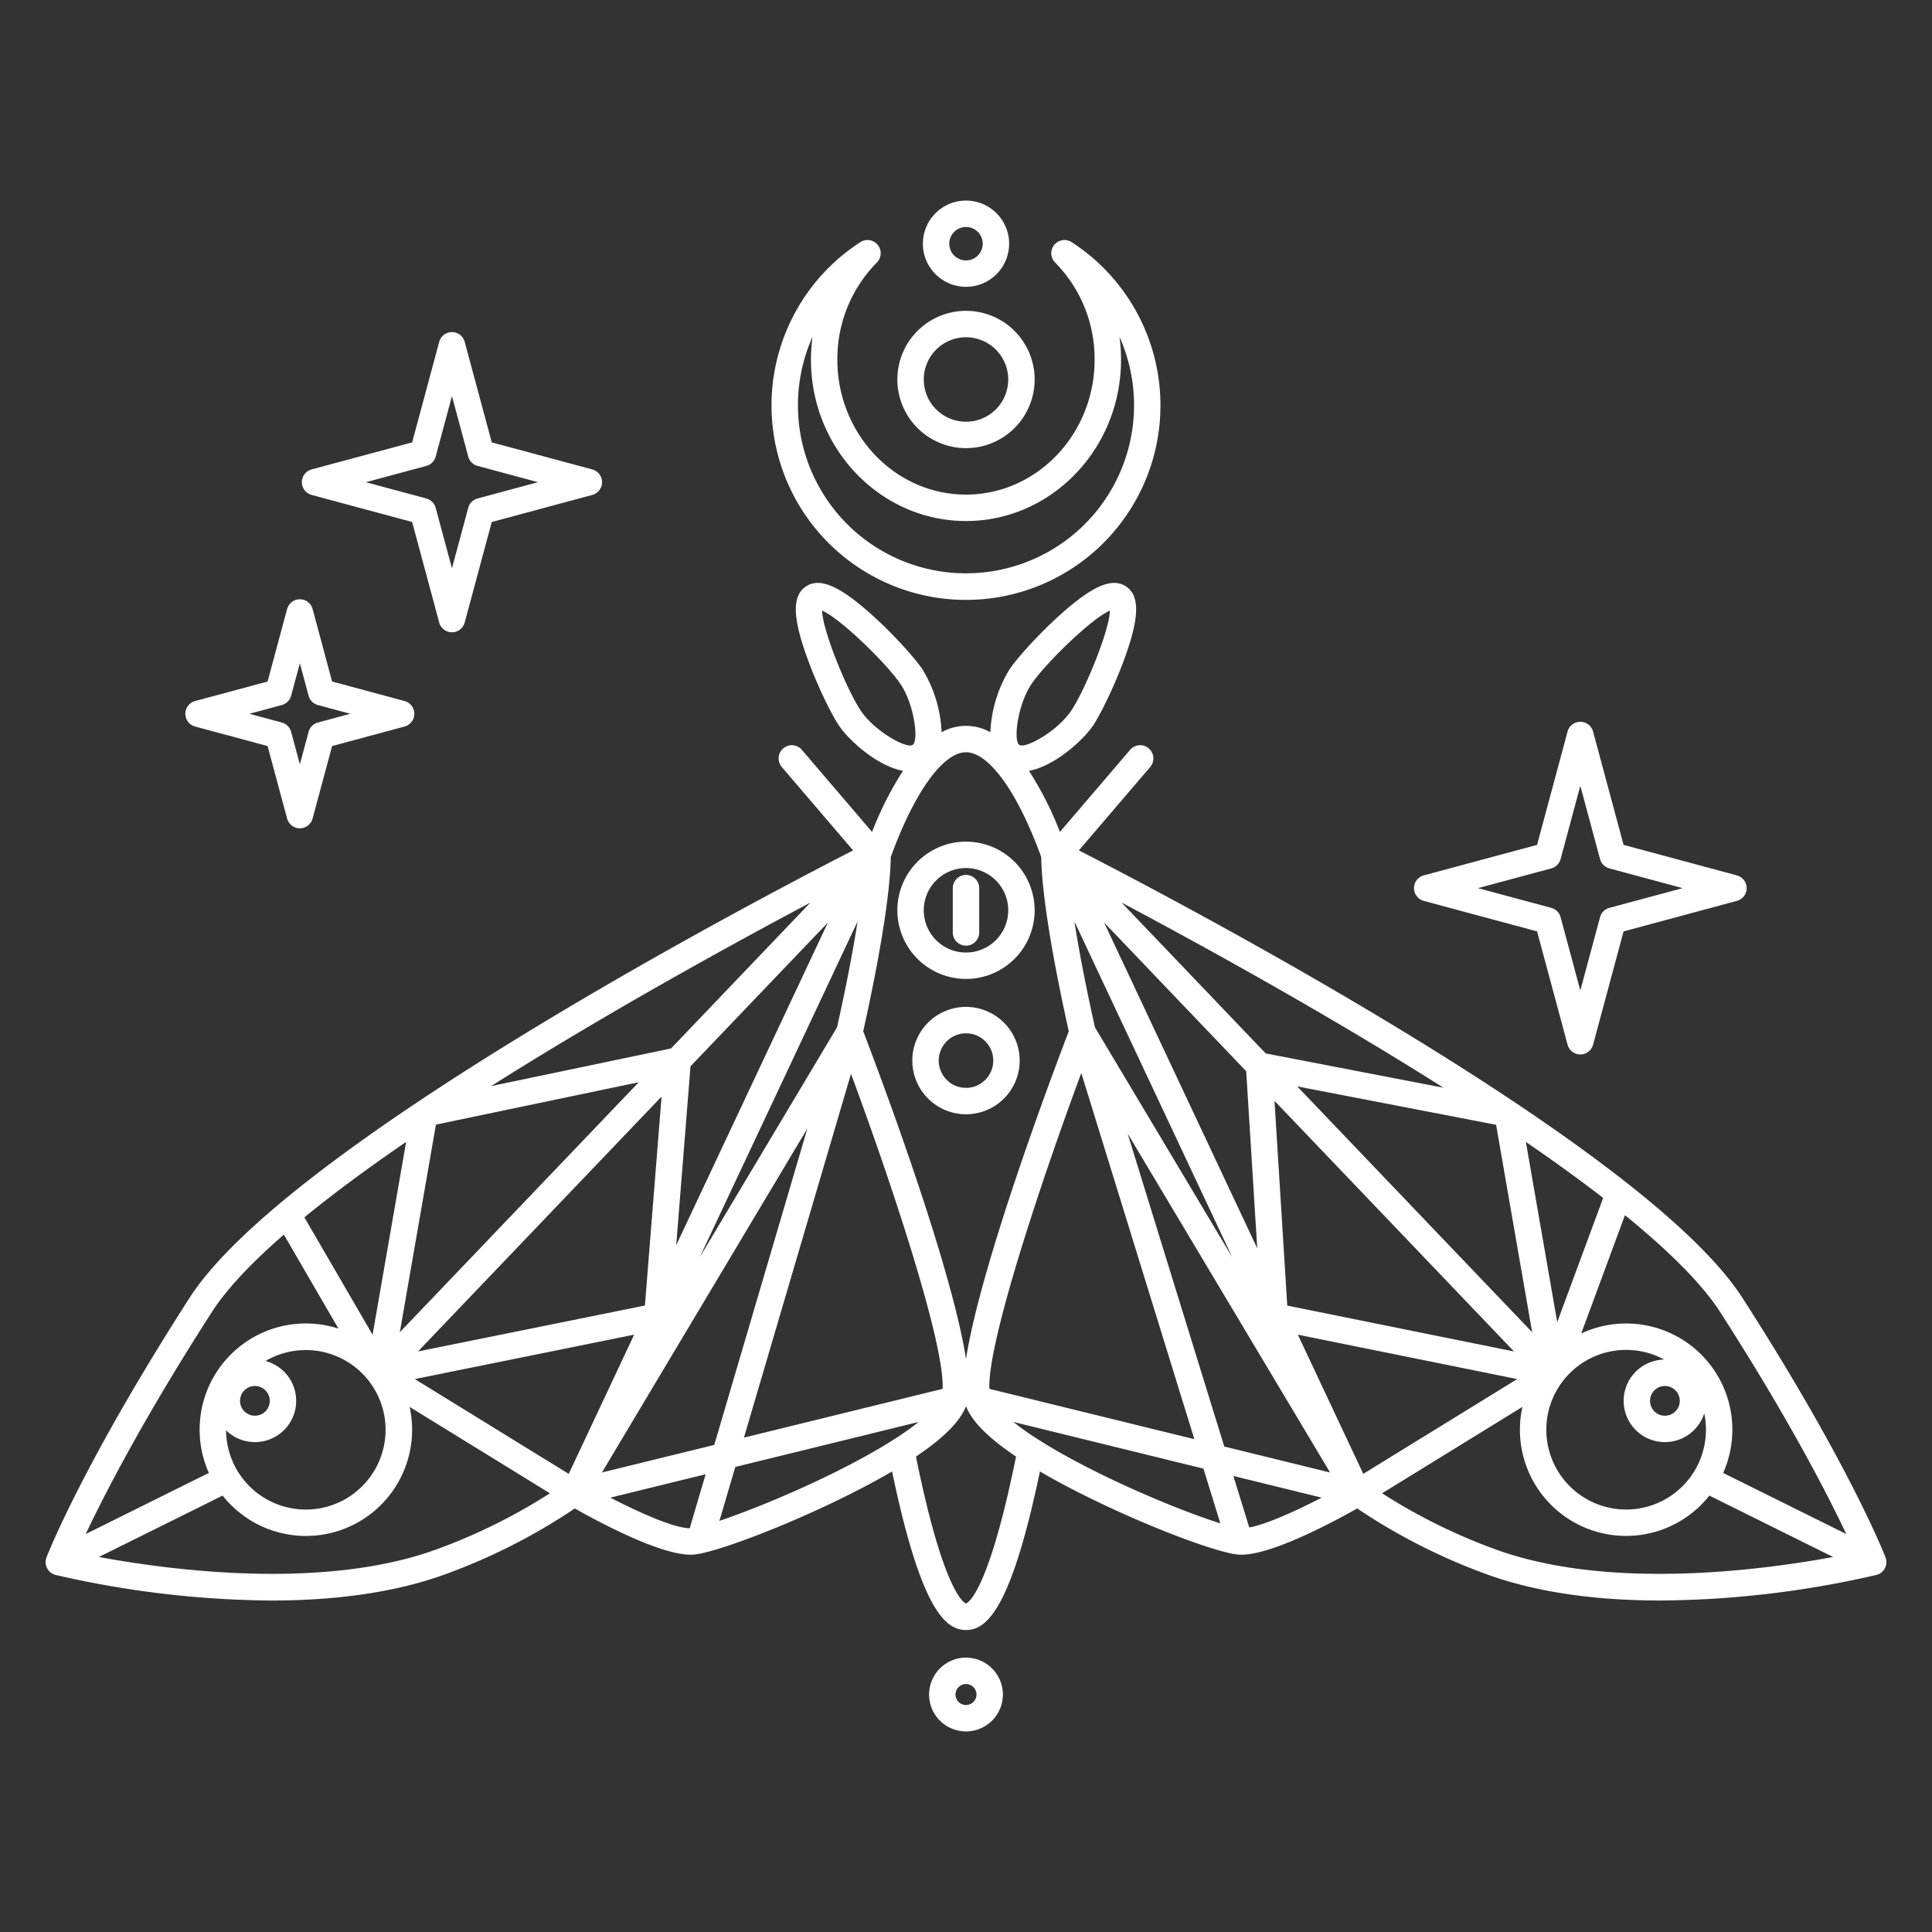 <svg xmlns="http://www.w3.org/2000/svg" version="1.1" xmlns:xlink="http://www.w3.org/1999/xlink" width="512" height="512" x="0" y="0" viewBox="0 0 512 512" style="enable-background:new 0 0 512 512" xml:space="preserve" class=""><rect x="0" y="0" width="512" height="512" fill="#333333" stroke="none"/><g><path d="M499.677 412.716c-.389-1-9.849-25.112-37.913-68.766-25.842-40.2-149.249-104.945-175.85-118.584l18.9-22.1a3.5 3.5 0 0 0-5.32-4.551l-18.606 21.752a89.694 89.694 0 0 0-8.19-16.191c6.686-1.223 14.214-7.918 16.958-11.981 1.99-2.951 5.641-10.356 8.305-17.643 4.015-10.985 4.158-16.732.477-19.217s-8.956-.2-17.642 7.634c-5.761 5.2-11.262 11.354-13.252 14.3a34.912 34.912 0 0 0-5.092 16.679 13.179 13.179 0 0 0-12.91 0 34.919 34.919 0 0 0-5.091-16.679c-1.991-2.95-7.492-9.106-13.253-14.3-8.685-7.835-13.961-10.118-17.642-7.634s-3.539 8.232.477 19.217c2.664 7.287 6.315 14.692 8.305 17.643 2.744 4.064 10.272 10.76 16.958 11.981a89.694 89.694 0 0 0-8.19 16.191L212.5 198.715a3.5 3.5 0 0 0-5.32 4.551l18.9 22.1c-26.6 13.639-150.008 78.386-175.85 118.584-28.058 43.65-37.518 67.761-37.907 68.766a3.5 3.5 0 0 0 2.415 4.66 261.489 261.489 0 0 0 57.162 6.778c15.329 0 31.608-1.719 45.906-6.882a158.632 158.632 0 0 0 34.526-17.517c6.279 3.558 22.474 12.256 30.683 12.255.222 0 .442-.006.653-.019 6.787-.425 34.289-11.239 52.74-22.036 7.706 36.868 14.211 42.014 19.59 42.014s11.883-5.146 19.591-42.014c18.45 10.8 45.952 21.611 52.739 22.036q.318.02.654.019c8.208 0 24.4-8.7 30.682-12.255a158.573 158.573 0 0 0 34.527 17.517c14.3 5.164 30.574 6.882 45.906 6.882a261.519 261.519 0 0 0 57.163-6.778 3.5 3.5 0 0 0 2.415-4.66zm-43.8-64.981c18.038 28.059 28.373 48.159 33.4 58.795l-32.627-16.187a28.137 28.137 0 0 0-37.61-36.956l11.589-31.351c11.338 9.214 20.293 17.994 25.246 25.699zM331.068 404.8l-4.216-13.653 23.4 5.745c-6.8 3.519-14.54 7.018-19.184 7.908zm-56.027-23.371a75.054 75.054 0 0 1-6.5-4.6l50.384 12.37L323.4 403.7c-10.793-3.365-33.435-12.735-48.359-22.276zm-38.081 0c-14.034 8.972-34.881 17.786-46.3 21.607l4.2-14.274 48.6-11.931a75.017 75.017 0 0 1-6.5 4.593zm-75.211 15.463 25.248-6.2L182.785 405c-4.146-.05-13.212-4.061-21.036-8.113zM67.552 367.3a3.94 3.94 0 1 1-3.94 3.939 3.944 3.944 0 0 1 3.94-3.939zm-7.638 11.757a10.931 10.931 0 1 0 10.448-18.378 21.134 21.134 0 1 1-10.448 18.378zm226.638-94.7 29.966 97.04-54.318-13.338c-.564-11.877 13.179-53.551 24.352-83.703zm65.93 105.871-28.039-6.885-25.614-82.95zm-22.227-106.342 2.925 46.922-40.58-86.328zm7.5 7.851 63.471 66.416-60.089-12.16zm6.023-3.829 52.7 10.172 9.56 54.977zm60.595 14.712c7.258 4.978 14.158 9.955 20.48 14.843l-12.173 32.93zm-68.948-23.453L297.236 239.2c20.427 10.84 53.945 29.216 85.292 49.055zm-8.882 53.981-4.843-8.107-31.524-52.784c-2.685-12.025-4.379-21.191-5.445-28.051zm-76.741 34.911-52.656 12.928 28.378-96.417c11.162 30.13 24.839 71.639 24.281 83.489zM175.326 290.6l-4.419 55.38-60.136 12.17zm-69.367 62.454 9.566-55.016 53.754-11.238zm77.03-70.473 36.414-38.1-40.2 85.506zm30.976 16.48-24.681 83.854-29.767 7.309zm7.856-26.807-36.367 60.892 41.812-88.943c-1.066 6.863-2.76 16.029-5.445 28.054zm-44 5.6-47.67 9.97c31.151-19.675 64.334-37.866 84.614-48.628zm-79.083 75.87-18.074-31.116c7.959-6.513 17.136-13.251 26.96-19.988zm69.32-.022-17.341 36.886-40.79-25.122zm175.884 0 58.131 11.764-40.79 25.122zm87 4.037a21.025 21.025 0 0 1 10.089 2.565 10.936 10.936 0 1 0 10.612 14.245 21.151 21.151 0 1 1-20.7-16.81zm14.217 13.5a3.94 3.94 0 1 1-3.939-3.939 3.944 3.944 0 0 1 3.939 3.934zM273.35 181.288c3.664-5.432 15.914-17.384 20.785-19.472-.114 5.3-6.614 21.132-10.279 26.562-3.641 5.394-12.085 10.123-13.731 9.018s-.416-10.715 3.225-16.108zm-45.207 7.09c-3.665-5.43-10.165-21.263-10.278-26.562 4.871 2.088 17.121 14.041 20.786 19.472 3.64 5.393 4.872 14.995 3.224 16.107s-10.09-3.622-13.732-9.017zM256 199.362c6.1 0 13.723 10.628 19.945 27.784.016 3.976.735 16.674 7.291 46.145C278.147 286.6 259.851 335.5 256 360.123c-3.851-24.621-22.148-73.52-27.236-86.832 6.556-29.471 7.275-42.169 7.291-46.145 6.222-17.156 13.845-27.784 19.945-27.784zM56.125 347.735c4.022-6.256 10.675-13.219 19.1-20.549L89.7 352.1a28.134 28.134 0 0 0-34.349 38.24l-32.626 16.191c5.027-10.637 15.361-30.737 33.4-58.796zm59.306 62.953c-30.056 10.853-70.8 5.346-89.224 1.93L59 396.348a28.134 28.134 0 0 0 49.548-23.511l37.184 22.9a151.653 151.653 0 0 1-30.301 14.951zM256 424.956c-.641-.249-6.052-3.377-13.26-38.95 7.378-4.956 11.735-9.349 13.26-13.369 1.525 4.021 5.882 8.413 13.261 13.369-7.209 35.574-12.62 38.701-13.261 38.95zm140.57-14.268a151.562 151.562 0 0 1-30.3-14.95l37.185-22.9A28.135 28.135 0 0 0 453 396.348l32.79 16.27c-18.422 3.416-59.164 8.924-89.22-1.93z" fill="#ffffff" opacity="1" data-original="#000000" class=""></path><path d="M256 158.979a51.54 51.54 0 0 0 28-94.806 3.5 3.5 0 0 0-4.389 5.4 36.283 36.283 0 0 1 10.471 25.765c0 19.7-15.291 35.736-34.086 35.736s-34.086-16.032-34.086-35.736a36.283 36.283 0 0 1 10.471-25.765 3.5 3.5 0 0 0-4.389-5.4 51.54 51.54 0 0 0 28 94.806zm-40.678-69.715a45.3 45.3 0 0 0-.408 6.077c0 23.565 18.431 42.736 41.086 42.736s41.086-19.171 41.086-42.736a45.3 45.3 0 0 0-.408-6.077 44.537 44.537 0 1 1-81.356 0zM256 259.429a18.192 18.192 0 1 0-18.192-18.191A18.212 18.212 0 0 0 256 259.429zm0-29.384a11.192 11.192 0 1 1-11.192 11.193A11.2 11.2 0 0 1 256 230.045zM256 266.84a14.226 14.226 0 1 0 14.226 14.225A14.242 14.242 0 0 0 256 266.84zm0 21.451a7.226 7.226 0 1 1 7.226-7.226 7.235 7.235 0 0 1-7.226 7.226z" fill="#ffffff" opacity="1" data-original="#000000" class=""></path><path d="M256 118.761a18.192 18.192 0 1 0-18.192-18.192A18.213 18.213 0 0 0 256 118.761zm0-29.384a11.192 11.192 0 1 1-11.192 11.192A11.2 11.2 0 0 1 256 89.377zM256 76.014a11.429 11.429 0 1 0-11.429-11.428A11.442 11.442 0 0 0 256 76.014zm0-15.858a4.429 4.429 0 1 1-4.429 4.43 4.434 4.434 0 0 1 4.429-4.43zM256 439.291a9.777 9.777 0 1 0 9.776 9.776 9.786 9.786 0 0 0-9.776-9.776zm0 12.553a2.777 2.777 0 1 1 2.776-2.777 2.78 2.78 0 0 1-2.776 2.777zM256 250.61a3.5 3.5 0 0 0 3.5-3.5v-11.745a3.5 3.5 0 0 0-7 0v11.745a3.5 3.5 0 0 0 3.5 3.5zM82.589 131.164l26.634 7.171 7.17 26.633a3.5 3.5 0 0 0 6.76 0l7.17-26.633 26.634-7.171a3.5 3.5 0 0 0 0-6.76l-26.634-7.17-7.17-26.634a3.5 3.5 0 0 0-6.76 0l-7.17 26.635-26.634 7.165a3.5 3.5 0 0 0 0 6.76zm30.4-7.695a3.5 3.5 0 0 0 2.47-2.469l4.315-16.028L124.088 121a3.5 3.5 0 0 0 2.47 2.469l16.027 4.315-16.027 4.316a3.5 3.5 0 0 0-2.47 2.47l-4.315 16.03-4.315-16.027a3.5 3.5 0 0 0-2.47-2.47l-16.027-4.315zM51.712 192.54l19.2 5.17 5.17 19.2a3.5 3.5 0 0 0 6.76 0l5.17-19.2 19.2-5.17a3.5 3.5 0 0 0 0-6.76l-19.2-5.17-5.17-19.205a3.5 3.5 0 0 0-6.76 0l-5.17 19.205-19.2 5.17a3.5 3.5 0 0 0 0 6.76zm22.971-5.695a3.5 3.5 0 0 0 2.469-2.469l2.315-8.6 2.314 8.6a3.5 3.5 0 0 0 2.47 2.469l8.6 2.315-8.6 2.314a3.5 3.5 0 0 0-2.47 2.47l-2.314 8.6-2.315-8.6a3.5 3.5 0 0 0-2.469-2.47l-8.6-2.314zM377.315 238.745l30.024 8.084 8.083 30.022a3.5 3.5 0 0 0 6.76 0l8.083-30.022 30.023-8.084a3.5 3.5 0 0 0 0-6.76l-30.023-8.085-8.083-30.024a3.5 3.5 0 0 0-6.76 0l-8.083 30.024-30.024 8.083a3.5 3.5 0 0 0 0 6.76zm33.789-8.608a3.5 3.5 0 0 0 2.47-2.469l5.228-19.417 5.227 19.417a3.5 3.5 0 0 0 2.47 2.469l19.417 5.228-19.416 5.228a3.5 3.5 0 0 0-2.47 2.47l-5.23 19.416-5.228-19.416a3.5 3.5 0 0 0-2.47-2.47l-19.417-5.228z" fill="#ffffff" opacity="1" data-original="#000000" class=""></path></g></svg>